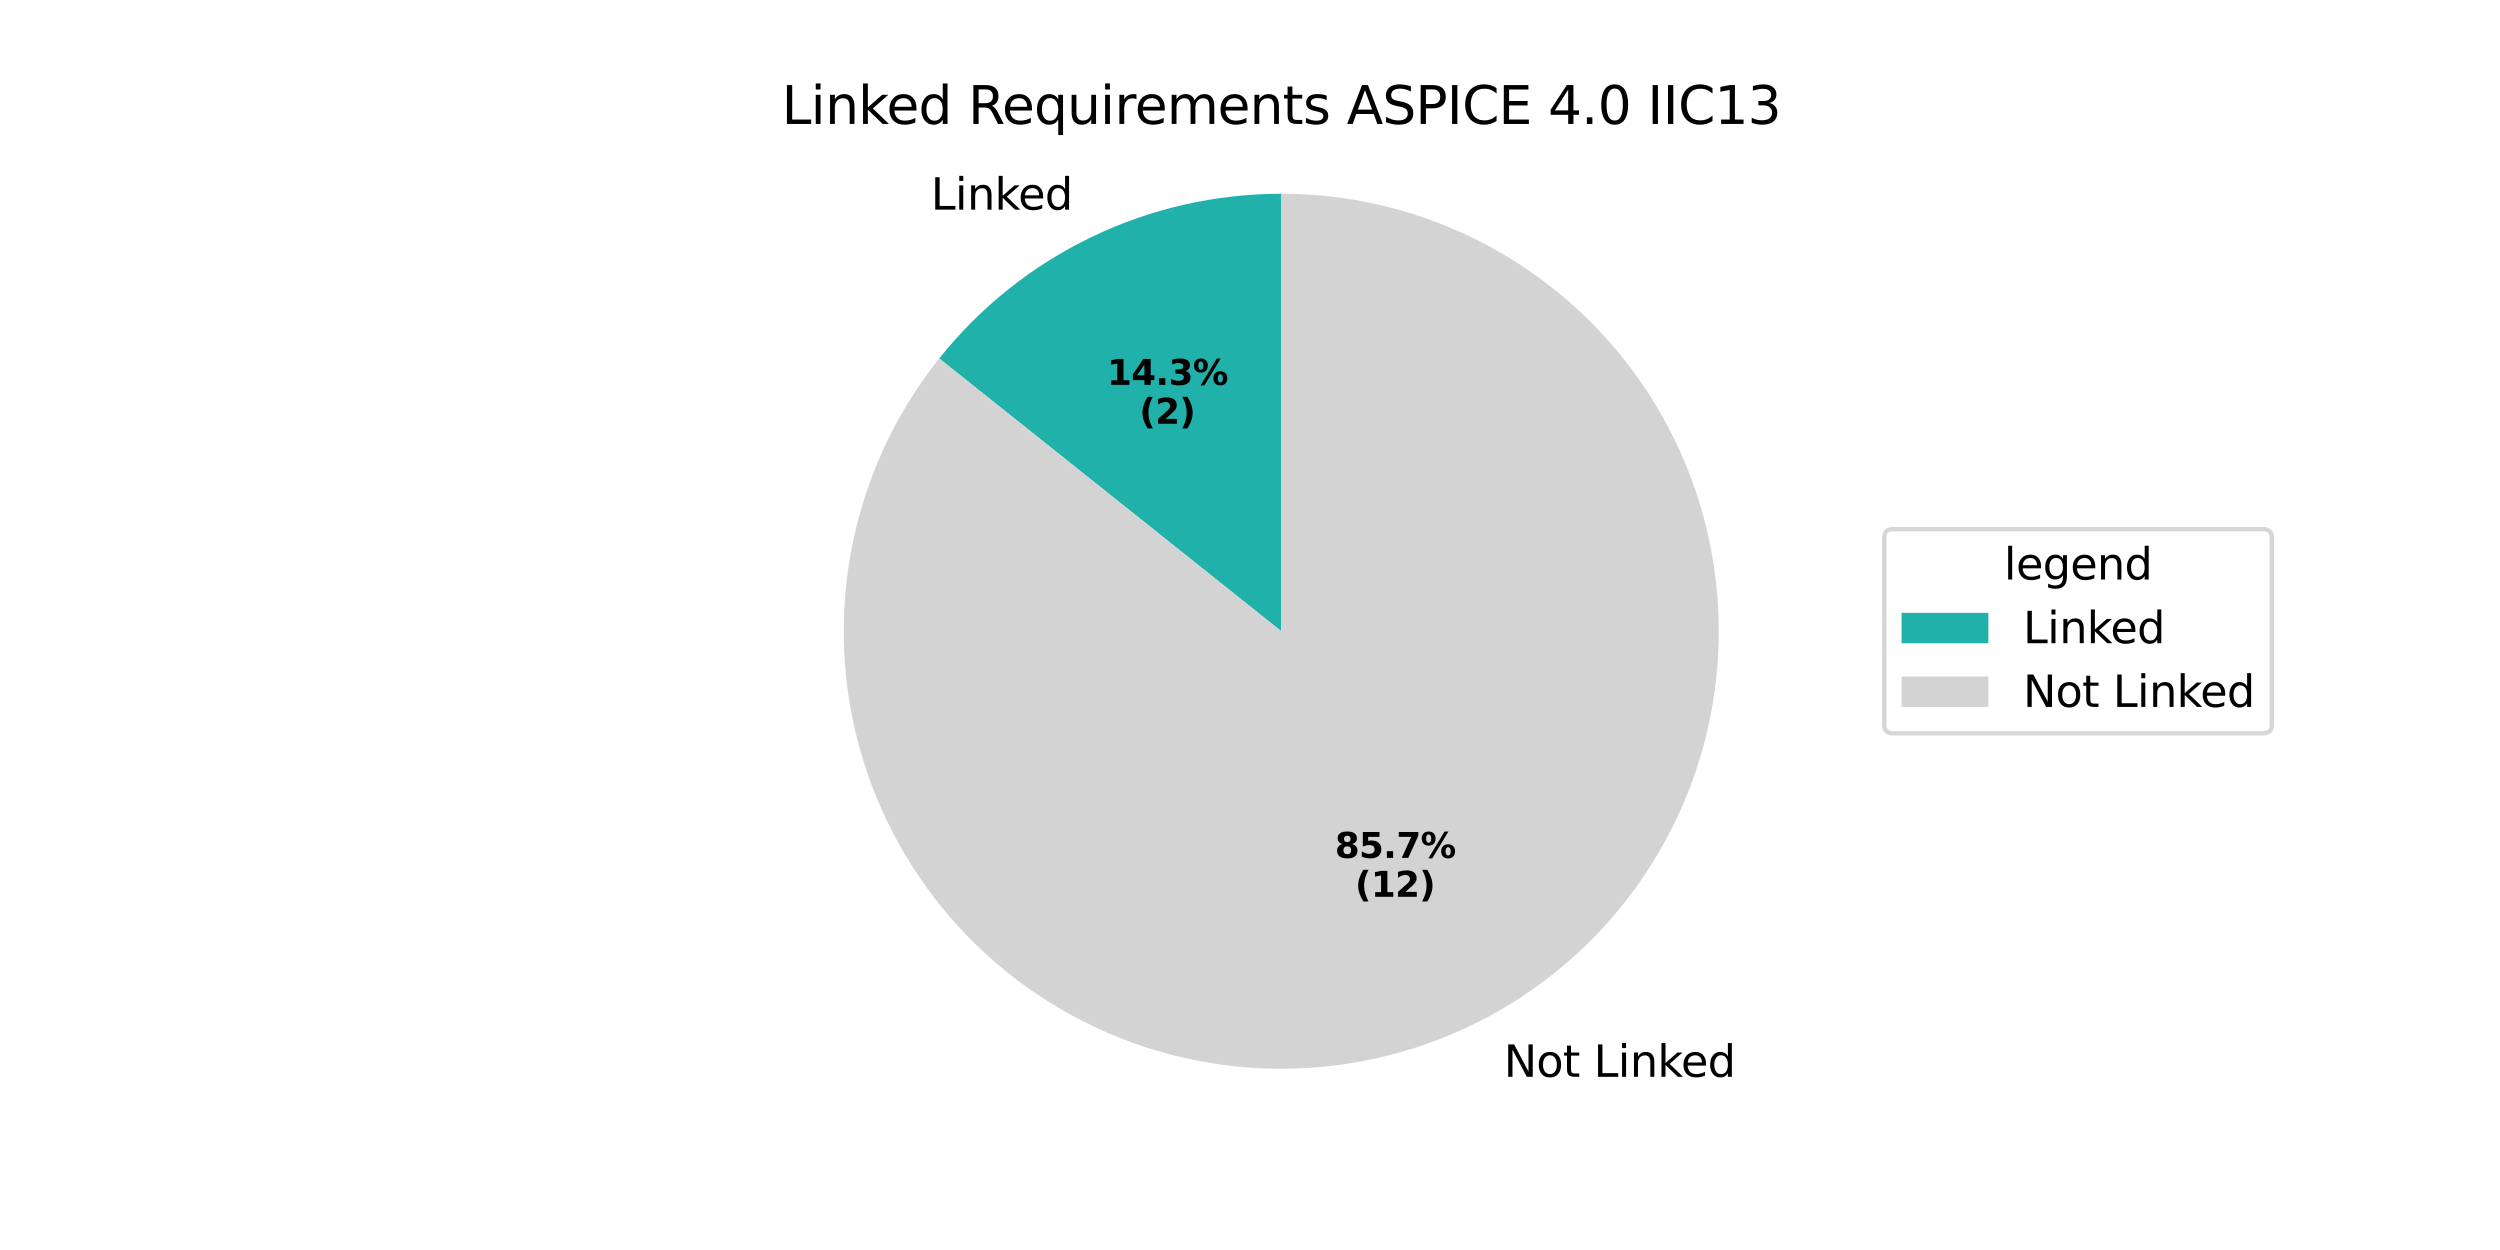 <?xml version="1.0" encoding="utf-8" standalone="no"?>
<!DOCTYPE svg PUBLIC "-//W3C//DTD SVG 1.1//EN"
  "http://www.w3.org/Graphics/SVG/1.1/DTD/svg11.dtd">
<svg xmlns:xlink="http://www.w3.org/1999/xlink" width="576pt" height="288pt" viewBox="0 0 576 288" xmlns="http://www.w3.org/2000/svg" version="1.1">
 <defs>
  <style type="text/css">*{stroke-linejoin: round; stroke-linecap: butt}</style>
 </defs>
 <g id="figure_1">
  <g id="patch_1">
   <path d="M 0 288 
L 576 288 
L 576 0 
L 0 0 
z
" style="fill: #ffffff"/>
  </g>
  <g id="axes_1">
   <g id="patch_2">
    <path d="M 295.2 44.64 
C 280.057 44.64 265.108 48.052 251.465 54.622 
C 237.821 61.192 225.833 70.753 216.391 82.592 
L 295.2 145.44 
z
" style="fill: #20b2aa"/>
   </g>
   <g id="patch_3">
    <path d="M 216.391 82.592 
C 209.323 91.455 203.801 101.448 200.057 112.148 
C 196.312 122.848 194.4 134.104 194.4 145.44 
C 194.4 156.776 196.312 168.032 200.057 178.732 
C 203.801 189.432 209.323 199.425 216.391 208.288 
C 223.459 217.151 231.972 224.758 241.571 230.79 
C 251.17 236.821 261.718 241.19 272.77 243.713 
C 283.822 246.235 295.221 246.875 306.486 245.606 
C 317.751 244.337 328.722 241.176 338.936 236.258 
C 349.149 231.339 358.46 224.732 366.476 216.716 
C 374.492 208.7 381.099 199.389 386.018 189.175 
C 390.936 178.962 394.097 167.991 395.366 156.726 
C 396.635 145.461 395.995 134.062 393.473 123.01 
C 390.95 111.958 386.581 101.41 380.55 91.811 
C 374.519 82.212 366.911 73.699 358.048 66.631 
C 349.185 59.563 339.192 54.041 328.492 50.297 
C 317.792 46.552 306.536 44.64 295.2 44.64 
L 295.2 145.44 
z
" style="fill: #d3d3d3"/>
   </g>
   <g id="matplotlib.axis_1"/>
   <g id="matplotlib.axis_2"/>
   <g id="text_1">
    <!-- Linked -->
    <g transform="translate(214.474 48.3) scale(0.1 -0.1)">
     <defs>
      <path id="DejaVuSans-4c" d="M 628 4666 
L 1259 4666 
L 1259 531 
L 3531 531 
L 3531 0 
L 628 0 
L 628 4666 
z
" transform="scale(0.016)"/>
      <path id="DejaVuSans-69" d="M 603 3500 
L 1178 3500 
L 1178 0 
L 603 0 
L 603 3500 
z
M 603 4863 
L 1178 4863 
L 1178 4134 
L 603 4134 
L 603 4863 
z
" transform="scale(0.016)"/>
      <path id="DejaVuSans-6e" d="M 3513 2113 
L 3513 0 
L 2938 0 
L 2938 2094 
Q 2938 2591 2744 2837 
Q 2550 3084 2163 3084 
Q 1697 3084 1428 2787 
Q 1159 2491 1159 1978 
L 1159 0 
L 581 0 
L 581 3500 
L 1159 3500 
L 1159 2956 
Q 1366 3272 1645 3428 
Q 1925 3584 2291 3584 
Q 2894 3584 3203 3211 
Q 3513 2838 3513 2113 
z
" transform="scale(0.016)"/>
      <path id="DejaVuSans-6b" d="M 581 4863 
L 1159 4863 
L 1159 1991 
L 2875 3500 
L 3609 3500 
L 1753 1863 
L 3688 0 
L 2938 0 
L 1159 1709 
L 1159 0 
L 581 0 
L 581 4863 
z
" transform="scale(0.016)"/>
      <path id="DejaVuSans-65" d="M 3597 1894 
L 3597 1613 
L 953 1613 
Q 991 1019 1311 708 
Q 1631 397 2203 397 
Q 2534 397 2845 478 
Q 3156 559 3463 722 
L 3463 178 
Q 3153 47 2828 -22 
Q 2503 -91 2169 -91 
Q 1331 -91 842 396 
Q 353 884 353 1716 
Q 353 2575 817 3079 
Q 1281 3584 2069 3584 
Q 2775 3584 3186 3129 
Q 3597 2675 3597 1894 
z
M 3022 2063 
Q 3016 2534 2758 2815 
Q 2500 3097 2075 3097 
Q 1594 3097 1305 2825 
Q 1016 2553 972 2059 
L 3022 2063 
z
" transform="scale(0.016)"/>
      <path id="DejaVuSans-64" d="M 2906 2969 
L 2906 4863 
L 3481 4863 
L 3481 0 
L 2906 0 
L 2906 525 
Q 2725 213 2448 61 
Q 2172 -91 1784 -91 
Q 1150 -91 751 415 
Q 353 922 353 1747 
Q 353 2572 751 3078 
Q 1150 3584 1784 3584 
Q 2172 3584 2448 3432 
Q 2725 3281 2906 2969 
z
M 947 1747 
Q 947 1113 1208 752 
Q 1469 391 1925 391 
Q 2381 391 2643 752 
Q 2906 1113 2906 1747 
Q 2906 2381 2643 2742 
Q 2381 3103 1925 3103 
Q 1469 3103 1208 2742 
Q 947 2381 947 1747 
z
" transform="scale(0.016)"/>
     </defs>
     <use xlink:href="#DejaVuSans-4c"/>
     <use xlink:href="#DejaVuSans-69" transform="translate(55.713 0)"/>
     <use xlink:href="#DejaVuSans-6e" transform="translate(83.496 0)"/>
     <use xlink:href="#DejaVuSans-6b" transform="translate(146.875 0)"/>
     <use xlink:href="#DejaVuSans-65" transform="translate(201.16 0)"/>
     <use xlink:href="#DejaVuSans-64" transform="translate(262.684 0)"/>
    </g>
   </g>
   <g id="text_2">
    <!-- 14.3% -->
    <g transform="translate(255.082 88.678) scale(0.08 -0.08)">
     <defs>
      <path id="DejaVuSans-Bold-31" d="M 750 831 
L 1813 831 
L 1813 3847 
L 722 3622 
L 722 4441 
L 1806 4666 
L 2950 4666 
L 2950 831 
L 4013 831 
L 4013 0 
L 750 0 
L 750 831 
z
" transform="scale(0.016)"/>
      <path id="DejaVuSans-Bold-34" d="M 2356 3675 
L 1038 1722 
L 2356 1722 
L 2356 3675 
z
M 2156 4666 
L 3494 4666 
L 3494 1722 
L 4159 1722 
L 4159 850 
L 3494 850 
L 3494 0 
L 2356 0 
L 2356 850 
L 288 850 
L 288 1881 
L 2156 4666 
z
" transform="scale(0.016)"/>
      <path id="DejaVuSans-Bold-2e" d="M 653 1209 
L 1778 1209 
L 1778 0 
L 653 0 
L 653 1209 
z
" transform="scale(0.016)"/>
      <path id="DejaVuSans-Bold-33" d="M 2981 2516 
Q 3453 2394 3698 2092 
Q 3944 1791 3944 1325 
Q 3944 631 3412 270 
Q 2881 -91 1863 -91 
Q 1503 -91 1142 -33 
Q 781 25 428 141 
L 428 1069 
Q 766 900 1098 814 
Q 1431 728 1753 728 
Q 2231 728 2486 893 
Q 2741 1059 2741 1369 
Q 2741 1688 2480 1852 
Q 2219 2016 1709 2016 
L 1228 2016 
L 1228 2791 
L 1734 2791 
Q 2188 2791 2409 2933 
Q 2631 3075 2631 3366 
Q 2631 3634 2415 3781 
Q 2200 3928 1806 3928 
Q 1516 3928 1219 3862 
Q 922 3797 628 3669 
L 628 4550 
Q 984 4650 1334 4700 
Q 1684 4750 2022 4750 
Q 2931 4750 3382 4451 
Q 3834 4153 3834 3553 
Q 3834 3144 3618 2883 
Q 3403 2622 2981 2516 
z
" transform="scale(0.016)"/>
      <path id="DejaVuSans-Bold-25" d="M 4959 1925 
Q 4738 1925 4616 1733 
Q 4494 1541 4494 1184 
Q 4494 825 4614 633 
Q 4734 441 4959 441 
Q 5184 441 5303 633 
Q 5422 825 5422 1184 
Q 5422 1541 5301 1733 
Q 5181 1925 4959 1925 
z
M 4959 2450 
Q 5541 2450 5875 2112 
Q 6209 1775 6209 1184 
Q 6209 594 5875 251 
Q 5541 -91 4959 -91 
Q 4378 -91 4042 251 
Q 3706 594 3706 1184 
Q 3706 1772 4042 2111 
Q 4378 2450 4959 2450 
z
M 2094 -91 
L 1403 -91 
L 4319 4750 
L 5013 4750 
L 2094 -91 
z
M 1453 4750 
Q 2034 4750 2367 4411 
Q 2700 4072 2700 3481 
Q 2700 2891 2367 2550 
Q 2034 2209 1453 2209 
Q 872 2209 539 2550 
Q 206 2891 206 3481 
Q 206 4072 539 4411 
Q 872 4750 1453 4750 
z
M 1453 4225 
Q 1228 4225 1106 4031 
Q 984 3838 984 3481 
Q 984 3122 1106 2926 
Q 1228 2731 1453 2731 
Q 1678 2731 1798 2926 
Q 1919 3122 1919 3481 
Q 1919 3838 1797 4031 
Q 1675 4225 1453 4225 
z
" transform="scale(0.016)"/>
     </defs>
     <use xlink:href="#DejaVuSans-Bold-31"/>
     <use xlink:href="#DejaVuSans-Bold-34" transform="translate(69.58 0)"/>
     <use xlink:href="#DejaVuSans-Bold-2e" transform="translate(139.16 0)"/>
     <use xlink:href="#DejaVuSans-Bold-33" transform="translate(177.148 0)"/>
     <use xlink:href="#DejaVuSans-Bold-25" transform="translate(246.729 0)"/>
    </g>
    <!-- (2) -->
    <g transform="translate(262.519 97.636) scale(0.08 -0.08)">
     <defs>
      <path id="DejaVuSans-Bold-28" d="M 2413 -844 
L 1484 -844 
Q 1006 -72 778 623 
Q 550 1319 550 2003 
Q 550 2688 779 3389 
Q 1009 4091 1484 4856 
L 2413 4856 
Q 2013 4116 1813 3408 
Q 1613 2700 1613 2009 
Q 1613 1319 1811 609 
Q 2009 -100 2413 -844 
z
" transform="scale(0.016)"/>
      <path id="DejaVuSans-Bold-32" d="M 1844 884 
L 3897 884 
L 3897 0 
L 506 0 
L 506 884 
L 2209 2388 
Q 2438 2594 2547 2791 
Q 2656 2988 2656 3200 
Q 2656 3528 2436 3728 
Q 2216 3928 1850 3928 
Q 1569 3928 1234 3808 
Q 900 3688 519 3450 
L 519 4475 
Q 925 4609 1322 4679 
Q 1719 4750 2100 4750 
Q 2938 4750 3402 4381 
Q 3866 4013 3866 3353 
Q 3866 2972 3669 2642 
Q 3472 2313 2841 1759 
L 1844 884 
z
" transform="scale(0.016)"/>
      <path id="DejaVuSans-Bold-29" d="M 513 -844 
Q 913 -100 1113 609 
Q 1313 1319 1313 2009 
Q 1313 2700 1113 3408 
Q 913 4116 513 4856 
L 1441 4856 
Q 1916 4091 2145 3389 
Q 2375 2688 2375 2003 
Q 2375 1319 2147 623 
Q 1919 -72 1441 -844 
L 513 -844 
z
" transform="scale(0.016)"/>
     </defs>
     <use xlink:href="#DejaVuSans-Bold-28"/>
     <use xlink:href="#DejaVuSans-Bold-32" transform="translate(45.703 0)"/>
     <use xlink:href="#DejaVuSans-Bold-29" transform="translate(115.283 0)"/>
    </g>
   </g>
   <g id="text_3">
    <!--  Not Linked -->
    <g transform="translate(343.309 248.099) scale(0.1 -0.1)">
     <defs>
      <path id="DejaVuSans-20" transform="scale(0.016)"/>
      <path id="DejaVuSans-4e" d="M 628 4666 
L 1478 4666 
L 3547 763 
L 3547 4666 
L 4159 4666 
L 4159 0 
L 3309 0 
L 1241 3903 
L 1241 0 
L 628 0 
L 628 4666 
z
" transform="scale(0.016)"/>
      <path id="DejaVuSans-6f" d="M 1959 3097 
Q 1497 3097 1228 2736 
Q 959 2375 959 1747 
Q 959 1119 1226 758 
Q 1494 397 1959 397 
Q 2419 397 2687 759 
Q 2956 1122 2956 1747 
Q 2956 2369 2687 2733 
Q 2419 3097 1959 3097 
z
M 1959 3584 
Q 2709 3584 3137 3096 
Q 3566 2609 3566 1747 
Q 3566 888 3137 398 
Q 2709 -91 1959 -91 
Q 1206 -91 779 398 
Q 353 888 353 1747 
Q 353 2609 779 3096 
Q 1206 3584 1959 3584 
z
" transform="scale(0.016)"/>
      <path id="DejaVuSans-74" d="M 1172 4494 
L 1172 3500 
L 2356 3500 
L 2356 3053 
L 1172 3053 
L 1172 1153 
Q 1172 725 1289 603 
Q 1406 481 1766 481 
L 2356 481 
L 2356 0 
L 1766 0 
Q 1100 0 847 248 
Q 594 497 594 1153 
L 594 3053 
L 172 3053 
L 172 3500 
L 594 3500 
L 594 4494 
L 1172 4494 
z
" transform="scale(0.016)"/>
     </defs>
     <use xlink:href="#DejaVuSans-20"/>
     <use xlink:href="#DejaVuSans-4e" transform="translate(31.787 0)"/>
     <use xlink:href="#DejaVuSans-6f" transform="translate(106.592 0)"/>
     <use xlink:href="#DejaVuSans-74" transform="translate(167.773 0)"/>
     <use xlink:href="#DejaVuSans-20" transform="translate(206.982 0)"/>
     <use xlink:href="#DejaVuSans-4c" transform="translate(238.77 0)"/>
     <use xlink:href="#DejaVuSans-69" transform="translate(294.482 0)"/>
     <use xlink:href="#DejaVuSans-6e" transform="translate(322.266 0)"/>
     <use xlink:href="#DejaVuSans-6b" transform="translate(385.645 0)"/>
     <use xlink:href="#DejaVuSans-65" transform="translate(439.93 0)"/>
     <use xlink:href="#DejaVuSans-64" transform="translate(501.453 0)"/>
    </g>
   </g>
   <g id="text_4">
    <!-- 85.7% -->
    <g transform="translate(307.564 197.659) scale(0.08 -0.08)">
     <defs>
      <path id="DejaVuSans-Bold-38" d="M 2228 2088 
Q 1891 2088 1709 1903 
Q 1528 1719 1528 1375 
Q 1528 1031 1709 848 
Q 1891 666 2228 666 
Q 2563 666 2741 848 
Q 2919 1031 2919 1375 
Q 2919 1722 2741 1905 
Q 2563 2088 2228 2088 
z
M 1350 2484 
Q 925 2613 709 2878 
Q 494 3144 494 3541 
Q 494 4131 934 4440 
Q 1375 4750 2228 4750 
Q 3075 4750 3515 4442 
Q 3956 4134 3956 3541 
Q 3956 3144 3739 2878 
Q 3522 2613 3097 2484 
Q 3572 2353 3814 2058 
Q 4056 1763 4056 1313 
Q 4056 619 3595 264 
Q 3134 -91 2228 -91 
Q 1319 -91 855 264 
Q 391 619 391 1313 
Q 391 1763 633 2058 
Q 875 2353 1350 2484 
z
M 1631 3419 
Q 1631 3141 1786 2991 
Q 1941 2841 2228 2841 
Q 2509 2841 2662 2991 
Q 2816 3141 2816 3419 
Q 2816 3697 2662 3845 
Q 2509 3994 2228 3994 
Q 1941 3994 1786 3844 
Q 1631 3694 1631 3419 
z
" transform="scale(0.016)"/>
      <path id="DejaVuSans-Bold-35" d="M 678 4666 
L 3669 4666 
L 3669 3781 
L 1638 3781 
L 1638 3059 
Q 1775 3097 1914 3117 
Q 2053 3138 2203 3138 
Q 3056 3138 3531 2711 
Q 4006 2284 4006 1522 
Q 4006 766 3489 337 
Q 2972 -91 2053 -91 
Q 1656 -91 1267 -14 
Q 878 63 494 219 
L 494 1166 
Q 875 947 1217 837 
Q 1559 728 1863 728 
Q 2300 728 2551 942 
Q 2803 1156 2803 1522 
Q 2803 1891 2551 2103 
Q 2300 2316 1863 2316 
Q 1603 2316 1309 2248 
Q 1016 2181 678 2041 
L 678 4666 
z
" transform="scale(0.016)"/>
      <path id="DejaVuSans-Bold-37" d="M 428 4666 
L 3944 4666 
L 3944 3988 
L 2125 0 
L 953 0 
L 2675 3781 
L 428 3781 
L 428 4666 
z
" transform="scale(0.016)"/>
     </defs>
     <use xlink:href="#DejaVuSans-Bold-38"/>
     <use xlink:href="#DejaVuSans-Bold-35" transform="translate(69.58 0)"/>
     <use xlink:href="#DejaVuSans-Bold-2e" transform="translate(139.16 0)"/>
     <use xlink:href="#DejaVuSans-Bold-37" transform="translate(177.148 0)"/>
     <use xlink:href="#DejaVuSans-Bold-25" transform="translate(246.729 0)"/>
    </g>
    <!-- (12) -->
    <g transform="translate(312.219 206.617) scale(0.08 -0.08)">
     <use xlink:href="#DejaVuSans-Bold-28"/>
     <use xlink:href="#DejaVuSans-Bold-31" transform="translate(45.703 0)"/>
     <use xlink:href="#DejaVuSans-Bold-32" transform="translate(115.283 0)"/>
     <use xlink:href="#DejaVuSans-Bold-29" transform="translate(184.863 0)"/>
    </g>
   </g>
   <g id="text_5">
    <!-- Linked Requirements ASPICE 4.0 IIC13 -->
    <g transform="translate(180.104 28.56) scale(0.12 -0.12)">
     <defs>
      <path id="DejaVuSans-52" d="M 2841 2188 
Q 3044 2119 3236 1894 
Q 3428 1669 3622 1275 
L 4263 0 
L 3584 0 
L 2988 1197 
Q 2756 1666 2539 1819 
Q 2322 1972 1947 1972 
L 1259 1972 
L 1259 0 
L 628 0 
L 628 4666 
L 2053 4666 
Q 2853 4666 3247 4331 
Q 3641 3997 3641 3322 
Q 3641 2881 3436 2590 
Q 3231 2300 2841 2188 
z
M 1259 4147 
L 1259 2491 
L 2053 2491 
Q 2509 2491 2742 2702 
Q 2975 2913 2975 3322 
Q 2975 3731 2742 3939 
Q 2509 4147 2053 4147 
L 1259 4147 
z
" transform="scale(0.016)"/>
      <path id="DejaVuSans-71" d="M 947 1747 
Q 947 1113 1208 752 
Q 1469 391 1925 391 
Q 2381 391 2643 752 
Q 2906 1113 2906 1747 
Q 2906 2381 2643 2742 
Q 2381 3103 1925 3103 
Q 1469 3103 1208 2742 
Q 947 2381 947 1747 
z
M 2906 525 
Q 2725 213 2448 61 
Q 2172 -91 1784 -91 
Q 1150 -91 751 415 
Q 353 922 353 1747 
Q 353 2572 751 3078 
Q 1150 3584 1784 3584 
Q 2172 3584 2448 3432 
Q 2725 3281 2906 2969 
L 2906 3500 
L 3481 3500 
L 3481 -1331 
L 2906 -1331 
L 2906 525 
z
" transform="scale(0.016)"/>
      <path id="DejaVuSans-75" d="M 544 1381 
L 544 3500 
L 1119 3500 
L 1119 1403 
Q 1119 906 1312 657 
Q 1506 409 1894 409 
Q 2359 409 2629 706 
Q 2900 1003 2900 1516 
L 2900 3500 
L 3475 3500 
L 3475 0 
L 2900 0 
L 2900 538 
Q 2691 219 2414 64 
Q 2138 -91 1772 -91 
Q 1169 -91 856 284 
Q 544 659 544 1381 
z
M 1991 3584 
L 1991 3584 
z
" transform="scale(0.016)"/>
      <path id="DejaVuSans-72" d="M 2631 2963 
Q 2534 3019 2420 3045 
Q 2306 3072 2169 3072 
Q 1681 3072 1420 2755 
Q 1159 2438 1159 1844 
L 1159 0 
L 581 0 
L 581 3500 
L 1159 3500 
L 1159 2956 
Q 1341 3275 1631 3429 
Q 1922 3584 2338 3584 
Q 2397 3584 2469 3576 
Q 2541 3569 2628 3553 
L 2631 2963 
z
" transform="scale(0.016)"/>
      <path id="DejaVuSans-6d" d="M 3328 2828 
Q 3544 3216 3844 3400 
Q 4144 3584 4550 3584 
Q 5097 3584 5394 3201 
Q 5691 2819 5691 2113 
L 5691 0 
L 5113 0 
L 5113 2094 
Q 5113 2597 4934 2840 
Q 4756 3084 4391 3084 
Q 3944 3084 3684 2787 
Q 3425 2491 3425 1978 
L 3425 0 
L 2847 0 
L 2847 2094 
Q 2847 2600 2669 2842 
Q 2491 3084 2119 3084 
Q 1678 3084 1418 2786 
Q 1159 2488 1159 1978 
L 1159 0 
L 581 0 
L 581 3500 
L 1159 3500 
L 1159 2956 
Q 1356 3278 1631 3431 
Q 1906 3584 2284 3584 
Q 2666 3584 2933 3390 
Q 3200 3197 3328 2828 
z
" transform="scale(0.016)"/>
      <path id="DejaVuSans-73" d="M 2834 3397 
L 2834 2853 
Q 2591 2978 2328 3040 
Q 2066 3103 1784 3103 
Q 1356 3103 1142 2972 
Q 928 2841 928 2578 
Q 928 2378 1081 2264 
Q 1234 2150 1697 2047 
L 1894 2003 
Q 2506 1872 2764 1633 
Q 3022 1394 3022 966 
Q 3022 478 2636 193 
Q 2250 -91 1575 -91 
Q 1294 -91 989 -36 
Q 684 19 347 128 
L 347 722 
Q 666 556 975 473 
Q 1284 391 1588 391 
Q 1994 391 2212 530 
Q 2431 669 2431 922 
Q 2431 1156 2273 1281 
Q 2116 1406 1581 1522 
L 1381 1569 
Q 847 1681 609 1914 
Q 372 2147 372 2553 
Q 372 3047 722 3315 
Q 1072 3584 1716 3584 
Q 2034 3584 2315 3537 
Q 2597 3491 2834 3397 
z
" transform="scale(0.016)"/>
      <path id="DejaVuSans-41" d="M 2188 4044 
L 1331 1722 
L 3047 1722 
L 2188 4044 
z
M 1831 4666 
L 2547 4666 
L 4325 0 
L 3669 0 
L 3244 1197 
L 1141 1197 
L 716 0 
L 50 0 
L 1831 4666 
z
" transform="scale(0.016)"/>
      <path id="DejaVuSans-53" d="M 3425 4513 
L 3425 3897 
Q 3066 4069 2747 4153 
Q 2428 4238 2131 4238 
Q 1616 4238 1336 4038 
Q 1056 3838 1056 3469 
Q 1056 3159 1242 3001 
Q 1428 2844 1947 2747 
L 2328 2669 
Q 3034 2534 3370 2195 
Q 3706 1856 3706 1288 
Q 3706 609 3251 259 
Q 2797 -91 1919 -91 
Q 1588 -91 1214 -16 
Q 841 59 441 206 
L 441 856 
Q 825 641 1194 531 
Q 1563 422 1919 422 
Q 2459 422 2753 634 
Q 3047 847 3047 1241 
Q 3047 1584 2836 1778 
Q 2625 1972 2144 2069 
L 1759 2144 
Q 1053 2284 737 2584 
Q 422 2884 422 3419 
Q 422 4038 858 4394 
Q 1294 4750 2059 4750 
Q 2388 4750 2728 4690 
Q 3069 4631 3425 4513 
z
" transform="scale(0.016)"/>
      <path id="DejaVuSans-50" d="M 1259 4147 
L 1259 2394 
L 2053 2394 
Q 2494 2394 2734 2622 
Q 2975 2850 2975 3272 
Q 2975 3691 2734 3919 
Q 2494 4147 2053 4147 
L 1259 4147 
z
M 628 4666 
L 2053 4666 
Q 2838 4666 3239 4311 
Q 3641 3956 3641 3272 
Q 3641 2581 3239 2228 
Q 2838 1875 2053 1875 
L 1259 1875 
L 1259 0 
L 628 0 
L 628 4666 
z
" transform="scale(0.016)"/>
      <path id="DejaVuSans-49" d="M 628 4666 
L 1259 4666 
L 1259 0 
L 628 0 
L 628 4666 
z
" transform="scale(0.016)"/>
      <path id="DejaVuSans-43" d="M 4122 4306 
L 4122 3641 
Q 3803 3938 3442 4084 
Q 3081 4231 2675 4231 
Q 1875 4231 1450 3742 
Q 1025 3253 1025 2328 
Q 1025 1406 1450 917 
Q 1875 428 2675 428 
Q 3081 428 3442 575 
Q 3803 722 4122 1019 
L 4122 359 
Q 3791 134 3420 21 
Q 3050 -91 2638 -91 
Q 1578 -91 968 557 
Q 359 1206 359 2328 
Q 359 3453 968 4101 
Q 1578 4750 2638 4750 
Q 3056 4750 3426 4639 
Q 3797 4528 4122 4306 
z
" transform="scale(0.016)"/>
      <path id="DejaVuSans-45" d="M 628 4666 
L 3578 4666 
L 3578 4134 
L 1259 4134 
L 1259 2753 
L 3481 2753 
L 3481 2222 
L 1259 2222 
L 1259 531 
L 3634 531 
L 3634 0 
L 628 0 
L 628 4666 
z
" transform="scale(0.016)"/>
      <path id="DejaVuSans-34" d="M 2419 4116 
L 825 1625 
L 2419 1625 
L 2419 4116 
z
M 2253 4666 
L 3047 4666 
L 3047 1625 
L 3713 1625 
L 3713 1100 
L 3047 1100 
L 3047 0 
L 2419 0 
L 2419 1100 
L 313 1100 
L 313 1709 
L 2253 4666 
z
" transform="scale(0.016)"/>
      <path id="DejaVuSans-2e" d="M 684 794 
L 1344 794 
L 1344 0 
L 684 0 
L 684 794 
z
" transform="scale(0.016)"/>
      <path id="DejaVuSans-30" d="M 2034 4250 
Q 1547 4250 1301 3770 
Q 1056 3291 1056 2328 
Q 1056 1369 1301 889 
Q 1547 409 2034 409 
Q 2525 409 2770 889 
Q 3016 1369 3016 2328 
Q 3016 3291 2770 3770 
Q 2525 4250 2034 4250 
z
M 2034 4750 
Q 2819 4750 3233 4129 
Q 3647 3509 3647 2328 
Q 3647 1150 3233 529 
Q 2819 -91 2034 -91 
Q 1250 -91 836 529 
Q 422 1150 422 2328 
Q 422 3509 836 4129 
Q 1250 4750 2034 4750 
z
" transform="scale(0.016)"/>
      <path id="DejaVuSans-31" d="M 794 531 
L 1825 531 
L 1825 4091 
L 703 3866 
L 703 4441 
L 1819 4666 
L 2450 4666 
L 2450 531 
L 3481 531 
L 3481 0 
L 794 0 
L 794 531 
z
" transform="scale(0.016)"/>
      <path id="DejaVuSans-33" d="M 2597 2516 
Q 3050 2419 3304 2112 
Q 3559 1806 3559 1356 
Q 3559 666 3084 287 
Q 2609 -91 1734 -91 
Q 1441 -91 1130 -33 
Q 819 25 488 141 
L 488 750 
Q 750 597 1062 519 
Q 1375 441 1716 441 
Q 2309 441 2620 675 
Q 2931 909 2931 1356 
Q 2931 1769 2642 2001 
Q 2353 2234 1838 2234 
L 1294 2234 
L 1294 2753 
L 1863 2753 
Q 2328 2753 2575 2939 
Q 2822 3125 2822 3475 
Q 2822 3834 2567 4026 
Q 2313 4219 1838 4219 
Q 1578 4219 1281 4162 
Q 984 4106 628 3988 
L 628 4550 
Q 988 4650 1302 4700 
Q 1616 4750 1894 4750 
Q 2613 4750 3031 4423 
Q 3450 4097 3450 3541 
Q 3450 3153 3228 2886 
Q 3006 2619 2597 2516 
z
" transform="scale(0.016)"/>
     </defs>
     <use xlink:href="#DejaVuSans-4c"/>
     <use xlink:href="#DejaVuSans-69" transform="translate(55.713 0)"/>
     <use xlink:href="#DejaVuSans-6e" transform="translate(83.496 0)"/>
     <use xlink:href="#DejaVuSans-6b" transform="translate(146.875 0)"/>
     <use xlink:href="#DejaVuSans-65" transform="translate(201.16 0)"/>
     <use xlink:href="#DejaVuSans-64" transform="translate(262.684 0)"/>
     <use xlink:href="#DejaVuSans-20" transform="translate(326.16 0)"/>
     <use xlink:href="#DejaVuSans-52" transform="translate(357.947 0)"/>
     <use xlink:href="#DejaVuSans-65" transform="translate(422.93 0)"/>
     <use xlink:href="#DejaVuSans-71" transform="translate(484.453 0)"/>
     <use xlink:href="#DejaVuSans-75" transform="translate(547.93 0)"/>
     <use xlink:href="#DejaVuSans-69" transform="translate(611.309 0)"/>
     <use xlink:href="#DejaVuSans-72" transform="translate(639.092 0)"/>
     <use xlink:href="#DejaVuSans-65" transform="translate(677.955 0)"/>
     <use xlink:href="#DejaVuSans-6d" transform="translate(739.479 0)"/>
     <use xlink:href="#DejaVuSans-65" transform="translate(836.891 0)"/>
     <use xlink:href="#DejaVuSans-6e" transform="translate(898.414 0)"/>
     <use xlink:href="#DejaVuSans-74" transform="translate(961.793 0)"/>
     <use xlink:href="#DejaVuSans-73" transform="translate(1001.002 0)"/>
     <use xlink:href="#DejaVuSans-20" transform="translate(1053.102 0)"/>
     <use xlink:href="#DejaVuSans-41" transform="translate(1084.889 0)"/>
     <use xlink:href="#DejaVuSans-53" transform="translate(1153.297 0)"/>
     <use xlink:href="#DejaVuSans-50" transform="translate(1216.773 0)"/>
     <use xlink:href="#DejaVuSans-49" transform="translate(1277.076 0)"/>
     <use xlink:href="#DejaVuSans-43" transform="translate(1306.568 0)"/>
     <use xlink:href="#DejaVuSans-45" transform="translate(1376.393 0)"/>
     <use xlink:href="#DejaVuSans-20" transform="translate(1439.576 0)"/>
     <use xlink:href="#DejaVuSans-34" transform="translate(1471.363 0)"/>
     <use xlink:href="#DejaVuSans-2e" transform="translate(1534.986 0)"/>
     <use xlink:href="#DejaVuSans-30" transform="translate(1566.773 0)"/>
     <use xlink:href="#DejaVuSans-20" transform="translate(1630.396 0)"/>
     <use xlink:href="#DejaVuSans-49" transform="translate(1662.184 0)"/>
     <use xlink:href="#DejaVuSans-49" transform="translate(1691.676 0)"/>
     <use xlink:href="#DejaVuSans-43" transform="translate(1721.168 0)"/>
     <use xlink:href="#DejaVuSans-31" transform="translate(1790.992 0)"/>
     <use xlink:href="#DejaVuSans-33" transform="translate(1854.615 0)"/>
    </g>
   </g>
   <g id="legend_1">
    <g id="patch_4">
     <path d="M 436.12 168.957 
L 521.436 168.957 
Q 523.436 168.957 523.436 166.957 
L 523.436 123.923 
Q 523.436 121.923 521.436 121.923 
L 436.12 121.923 
Q 434.12 121.923 434.12 123.923 
L 434.12 166.957 
Q 434.12 168.957 436.12 168.957 
z
" style="fill: #ffffff; opacity: 0.8; stroke: #cccccc; stroke-linejoin: miter"/>
    </g>
    <g id="text_6">
     <!-- legend -->
     <g transform="translate(461.718 133.521) scale(0.1 -0.1)">
      <defs>
       <path id="DejaVuSans-6c" d="M 603 4863 
L 1178 4863 
L 1178 0 
L 603 0 
L 603 4863 
z
" transform="scale(0.016)"/>
       <path id="DejaVuSans-67" d="M 2906 1791 
Q 2906 2416 2648 2759 
Q 2391 3103 1925 3103 
Q 1463 3103 1205 2759 
Q 947 2416 947 1791 
Q 947 1169 1205 825 
Q 1463 481 1925 481 
Q 2391 481 2648 825 
Q 2906 1169 2906 1791 
z
M 3481 434 
Q 3481 -459 3084 -895 
Q 2688 -1331 1869 -1331 
Q 1566 -1331 1297 -1286 
Q 1028 -1241 775 -1147 
L 775 -588 
Q 1028 -725 1275 -790 
Q 1522 -856 1778 -856 
Q 2344 -856 2625 -561 
Q 2906 -266 2906 331 
L 2906 616 
Q 2728 306 2450 153 
Q 2172 0 1784 0 
Q 1141 0 747 490 
Q 353 981 353 1791 
Q 353 2603 747 3093 
Q 1141 3584 1784 3584 
Q 2172 3584 2450 3431 
Q 2728 3278 2906 2969 
L 2906 3500 
L 3481 3500 
L 3481 434 
z
" transform="scale(0.016)"/>
      </defs>
      <use xlink:href="#DejaVuSans-6c"/>
      <use xlink:href="#DejaVuSans-65" transform="translate(27.783 0)"/>
      <use xlink:href="#DejaVuSans-67" transform="translate(89.307 0)"/>
      <use xlink:href="#DejaVuSans-65" transform="translate(152.783 0)"/>
      <use xlink:href="#DejaVuSans-6e" transform="translate(214.307 0)"/>
      <use xlink:href="#DejaVuSans-64" transform="translate(277.686 0)"/>
     </g>
    </g>
    <g id="patch_5">
     <path d="M 438.12 148.199 
L 458.12 148.199 
L 458.12 141.199 
L 438.12 141.199 
z
" style="fill: #20b2aa"/>
    </g>
    <g id="text_7">
     <!-- Linked -->
     <g transform="translate(466.12 148.199) scale(0.1 -0.1)">
      <use xlink:href="#DejaVuSans-4c"/>
      <use xlink:href="#DejaVuSans-69" transform="translate(55.713 0)"/>
      <use xlink:href="#DejaVuSans-6e" transform="translate(83.496 0)"/>
      <use xlink:href="#DejaVuSans-6b" transform="translate(146.875 0)"/>
      <use xlink:href="#DejaVuSans-65" transform="translate(201.16 0)"/>
      <use xlink:href="#DejaVuSans-64" transform="translate(262.684 0)"/>
     </g>
    </g>
    <g id="patch_6">
     <path d="M 438.12 162.877 
L 458.12 162.877 
L 458.12 155.877 
L 438.12 155.877 
z
" style="fill: #d3d3d3"/>
    </g>
    <g id="text_8">
     <!-- Not Linked -->
     <g transform="translate(466.12 162.877) scale(0.1 -0.1)">
      <use xlink:href="#DejaVuSans-4e"/>
      <use xlink:href="#DejaVuSans-6f" transform="translate(74.805 0)"/>
      <use xlink:href="#DejaVuSans-74" transform="translate(135.986 0)"/>
      <use xlink:href="#DejaVuSans-20" transform="translate(175.195 0)"/>
      <use xlink:href="#DejaVuSans-4c" transform="translate(206.982 0)"/>
      <use xlink:href="#DejaVuSans-69" transform="translate(262.695 0)"/>
      <use xlink:href="#DejaVuSans-6e" transform="translate(290.479 0)"/>
      <use xlink:href="#DejaVuSans-6b" transform="translate(353.857 0)"/>
      <use xlink:href="#DejaVuSans-65" transform="translate(408.143 0)"/>
      <use xlink:href="#DejaVuSans-64" transform="translate(469.666 0)"/>
     </g>
    </g>
   </g>
  </g>
 </g>
</svg>
